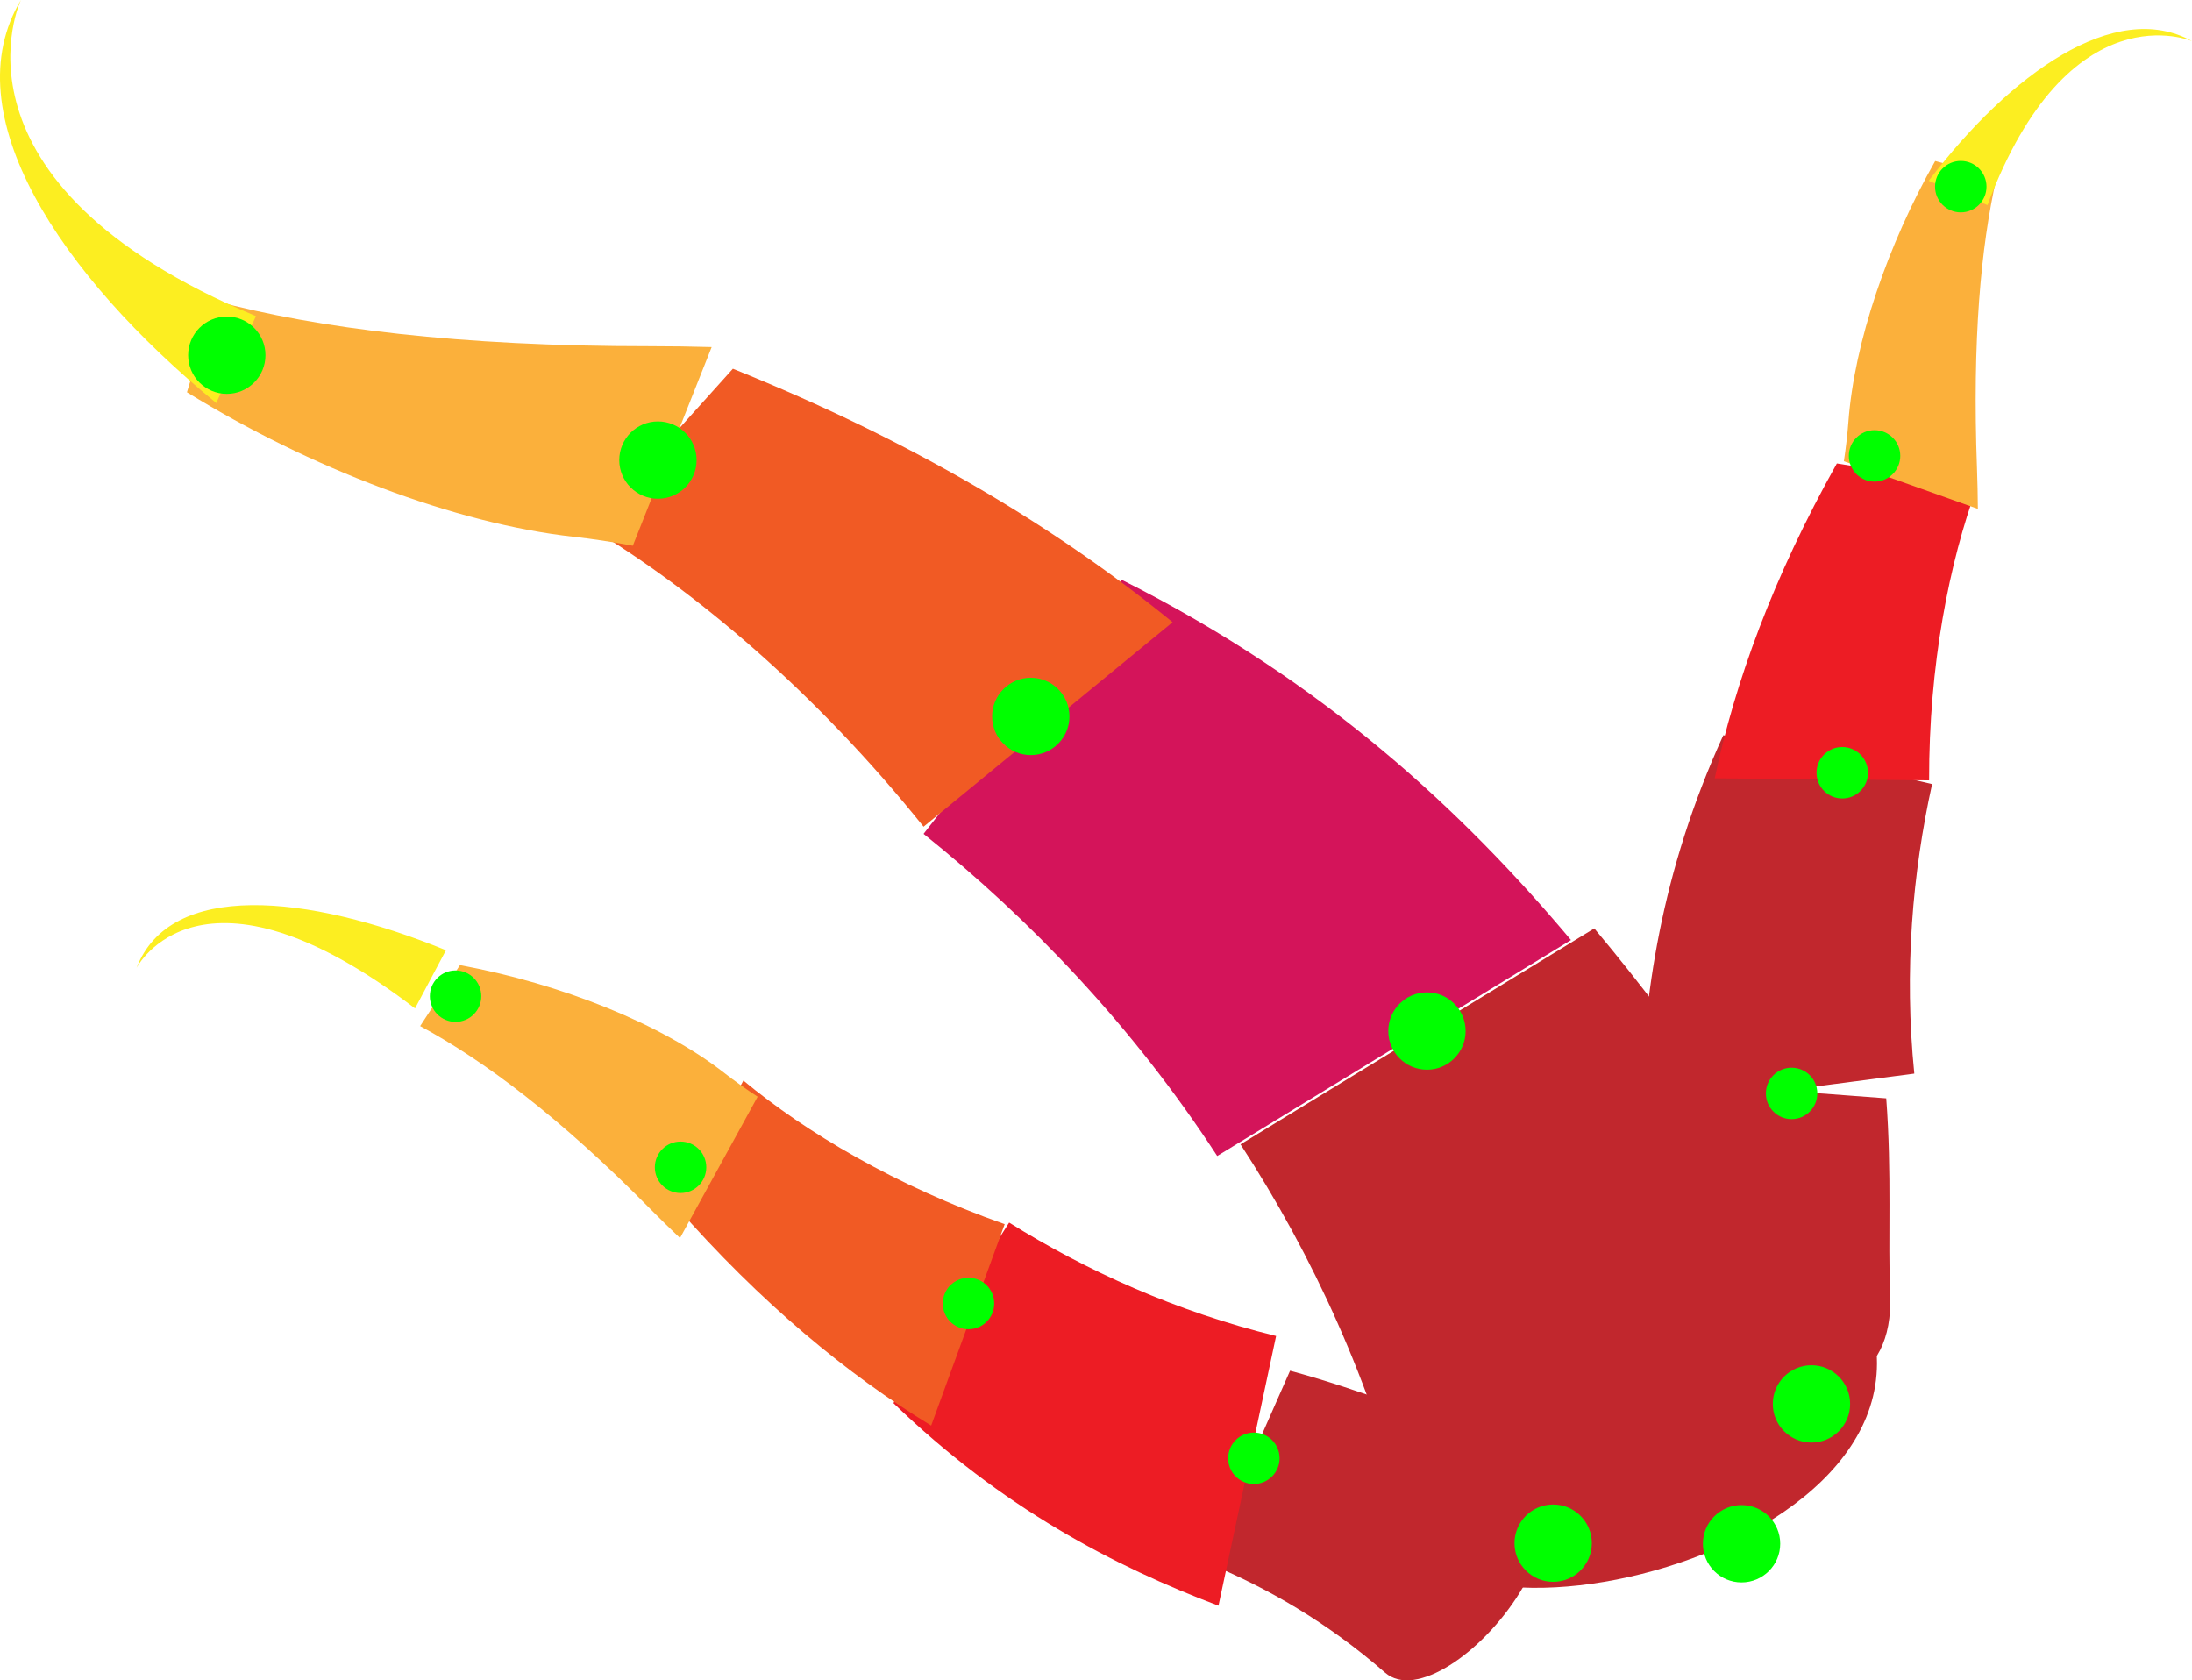 <?xml version="1.0" encoding="iso-8859-1"?>
<!-- Generator: Adobe Illustrator 16.0.0, SVG Export Plug-In . SVG Version: 6.00 Build 0)  -->
<!DOCTYPE svg PUBLIC "-//W3C//DTD SVG 1.1//EN" "http://www.w3.org/Graphics/SVG/1.1/DTD/svg11.dtd">
<svg version="1.1" xmlns="http://www.w3.org/2000/svg" xmlns:xlink="http://www.w3.org/1999/xlink" x="0px" y="0px"
	 width="188.124px" height="144.208px" viewBox="0 0 188.124 144.208" style="enable-background:new 0 0 188.124 144.208;"
	 xml:space="preserve">
<g id="rootHandL">
	<path style="fill:#C1272D;" d="M156.793,106.332c19.333,24.667-32.667,38.001-36,24.668c-3.092-12.368-8.139-23.283-14.329-32.793
		l30.363-18.531C145.065,89.485,151.088,99.053,156.793,106.332z"/>
	<circle id="dummy_69_" style="fill:#00FF00;" cx="149.465" cy="132.484" r="3.318"/>
	<g id="Layer_55_copy">
		<path style="fill:#D4145A;" d="M134.827,80.676l-30.363,18.531C97.213,88.068,88.39,78.871,79.263,71.562l17.021-21.796
			C113.659,58.473,125.628,69.724,134.827,80.676z"/>
		<circle id="dummy_77_" style="fill:#00FF00;" cx="122.465" cy="88.484" r="3.318"/>
		<g id="Layer_56_copy">
			<path style="fill:#F15A24;" d="M100.637,53.398l-21.374,17.55C69.992,59.374,59.596,50.656,50.63,45.28l12.268-13.634
				C78.545,37.938,90.831,45.391,100.637,53.398z"/>
			<circle id="dummy_93_" style="fill:#00FF00;" cx="88.465" cy="61.484" r="3.318"/>
			<g id="Layer_57_copy">
				<path style="fill:#FBB03B;" d="M16.044,33.664l2.375-7.847c8.859,2.364,20.932,3.906,37.354,3.895
					c1.801-0.001,3.562,0.028,5.304,0.076l-6.768,17.047c-1.767-0.331-3.463-0.589-5.067-0.767
					C39.021,44.935,26.562,40.149,16.044,33.664z"/>
				<circle id="dummy_79_" style="fill:#00FF00;" cx="56.465" cy="39.484" r="3.318"/>
				<g id="Layer_58_copy">
					<path style="fill:#FCEE21;" d="M1.793,0c0,0-7.417,15.616,20.172,27.131l-3.405,7.458C5.131,23.572-4.05,9.738,1.793,0z"/>
					<circle id="dummy_96_" style="fill:#00FF00;" cx="19.465" cy="30.484" r="3.318"/>
				</g>
			</g>
		</g>
	</g>
	<g id="Layer_55_copy_5">
		<g id="Layer_56_copy_5">
			<g id="Layer_57_copy_5">
				<g id="Layer_58_copy_5">
				</g>
			</g>
		</g>
	</g>
	<g id="Layer_66_copy_2">
		<path style="fill:#C1272D;" d="M162.218,111.084c0.661,15.82-24.606,5.965-22.044-0.488c2.377-5.987,3.523-11.954,3.786-17.681
			l17.922,1.346C162.371,100.715,162.021,106.415,162.218,111.084z"/>
		<circle id="dummy_85_" style="fill:#00FF00;" cx="155.465" cy="120.484" r="3.318"/>
		<g id="Layer_55_copy_5_1_">
			<path style="fill:#C1272D;" d="M140.82,95.2l23.471-3.063c-0.889-8.8-0.153-17.248,1.527-24.845l-17.917-4.195
				C142.528,74.858,141.02,85.685,140.82,95.2z"/>
			<circle id="dummy_72_" style="fill:#00FF00;" cx="153.76" cy="93.838" r="2.207"/>
			<g id="Layer_56_copy_5_1_">
				<path style="fill:#ED1C24;" d="M147.162,66.795l18.4,0.179c-0.023-9.867,1.728-18.725,4.132-25.252l-12.048-1.949
					C152.161,49.563,148.902,58.553,147.162,66.795z"/>
				<circle id="dummy_88_" style="fill:#00FF00;" cx="158.108" cy="66.318" r="2.208"/>
				<g id="Layer_57_copy_5_1_">
					<path style="fill:#FBB03B;" d="M166.082,13.82l5.276,1.39c-1.359,5.949-2.094,14.015-1.688,24.935
						c0.044,1.196,0.066,2.369,0.076,3.526l-11.499-4.088c0.179-1.182,0.309-2.317,0.388-3.387
						C159.143,29.371,162.022,20.971,166.082,13.82z"/>
					<circle id="dummy_74_" style="fill:#00FF00;" cx="160.879" cy="39.124" r="2.208"/>
					<g id="Layer_58_copy_5_1_">
						<path style="fill:#FCEE21;" d="M188.124,3.531c0,0-10.563-4.555-17.554,14.07l-5.042-2.086
							C172.529,6.32,181.507-0.12,188.124,3.531z"/>
						<circle id="dummy_90_" style="fill:#00FF00;" cx="168.279" cy="16.019" r="2.208"/>
					</g>
				</g>
			</g>
		</g>
	</g>
	<g id="Layer_66_copy_2_1_">
		<path style="fill:#C1272D;" d="M126.689,122.933c15.134,4.657-2.59,25.186-7.818,20.616c-4.851-4.238-10.092-7.311-15.404-9.47
			l7.25-16.444C116.966,119.327,122.223,121.56,126.689,122.933z"/>
		<circle id="dummy_66_" style="fill:#00FF00;" cx="133.297" cy="132.435" r="3.318"/>
		<g id="Layer_55_copy_5_2_">
			<path style="fill:#ED1C24;" d="M104.574,137.802l4.945-23.147c-8.592-2.1-16.31-5.612-22.911-9.732l-9.933,15.49
				C85.969,129.402,95.67,134.438,104.574,137.802z"/>
			<circle id="dummy_76_" style="fill:#00FF00;" cx="107.61" cy="125.149" r="2.207"/>
			<g id="Layer_56_copy_5_2_">
				<path style="fill:#F15A24;" d="M79.915,122.344l6.31-17.286c-9.311-3.271-17.075-7.878-22.425-12.323l-5.859,10.707
					C65.339,111.88,72.726,117.952,79.915,122.344z"/>
				<circle id="dummy_68_" style="fill:#00FF00;" cx="83.119" cy="111.866" r="2.208"/>
				<g id="Layer_57_copy_5_2_">
					<path style="fill:#FBB03B;" d="M39.474,82.826l-3.416,5.233c5.522,2.973,12.075,7.901,19.771,15.713
						c0.844,0.854,1.688,1.676,2.53,2.476l6.665-12.13c-1.02-0.666-1.964-1.338-2.819-2.006
						C56.756,87.85,48.151,84.431,39.474,82.826z"/>
					<circle id="dummy_82_" style="fill:#00FF00;" cx="58.408" cy="100.177" r="2.208"/>
					<g id="Layer_58_copy_5_2_">
						<path style="fill:#FCEE21;" d="M11.718,83.067c0,0,5.434-10.642,23.901,3.475l2.655-4.993
							C26.277,76.658,14.572,75.62,11.718,83.067z"/>
						<circle id="dummy_70_" style="fill:#00FF00;" cx="39.098" cy="85.49" r="2.207"/>
					</g>
				</g>
			</g>
		</g>
	</g>
</g>
<g id="Layer_1">
</g>
</svg>
